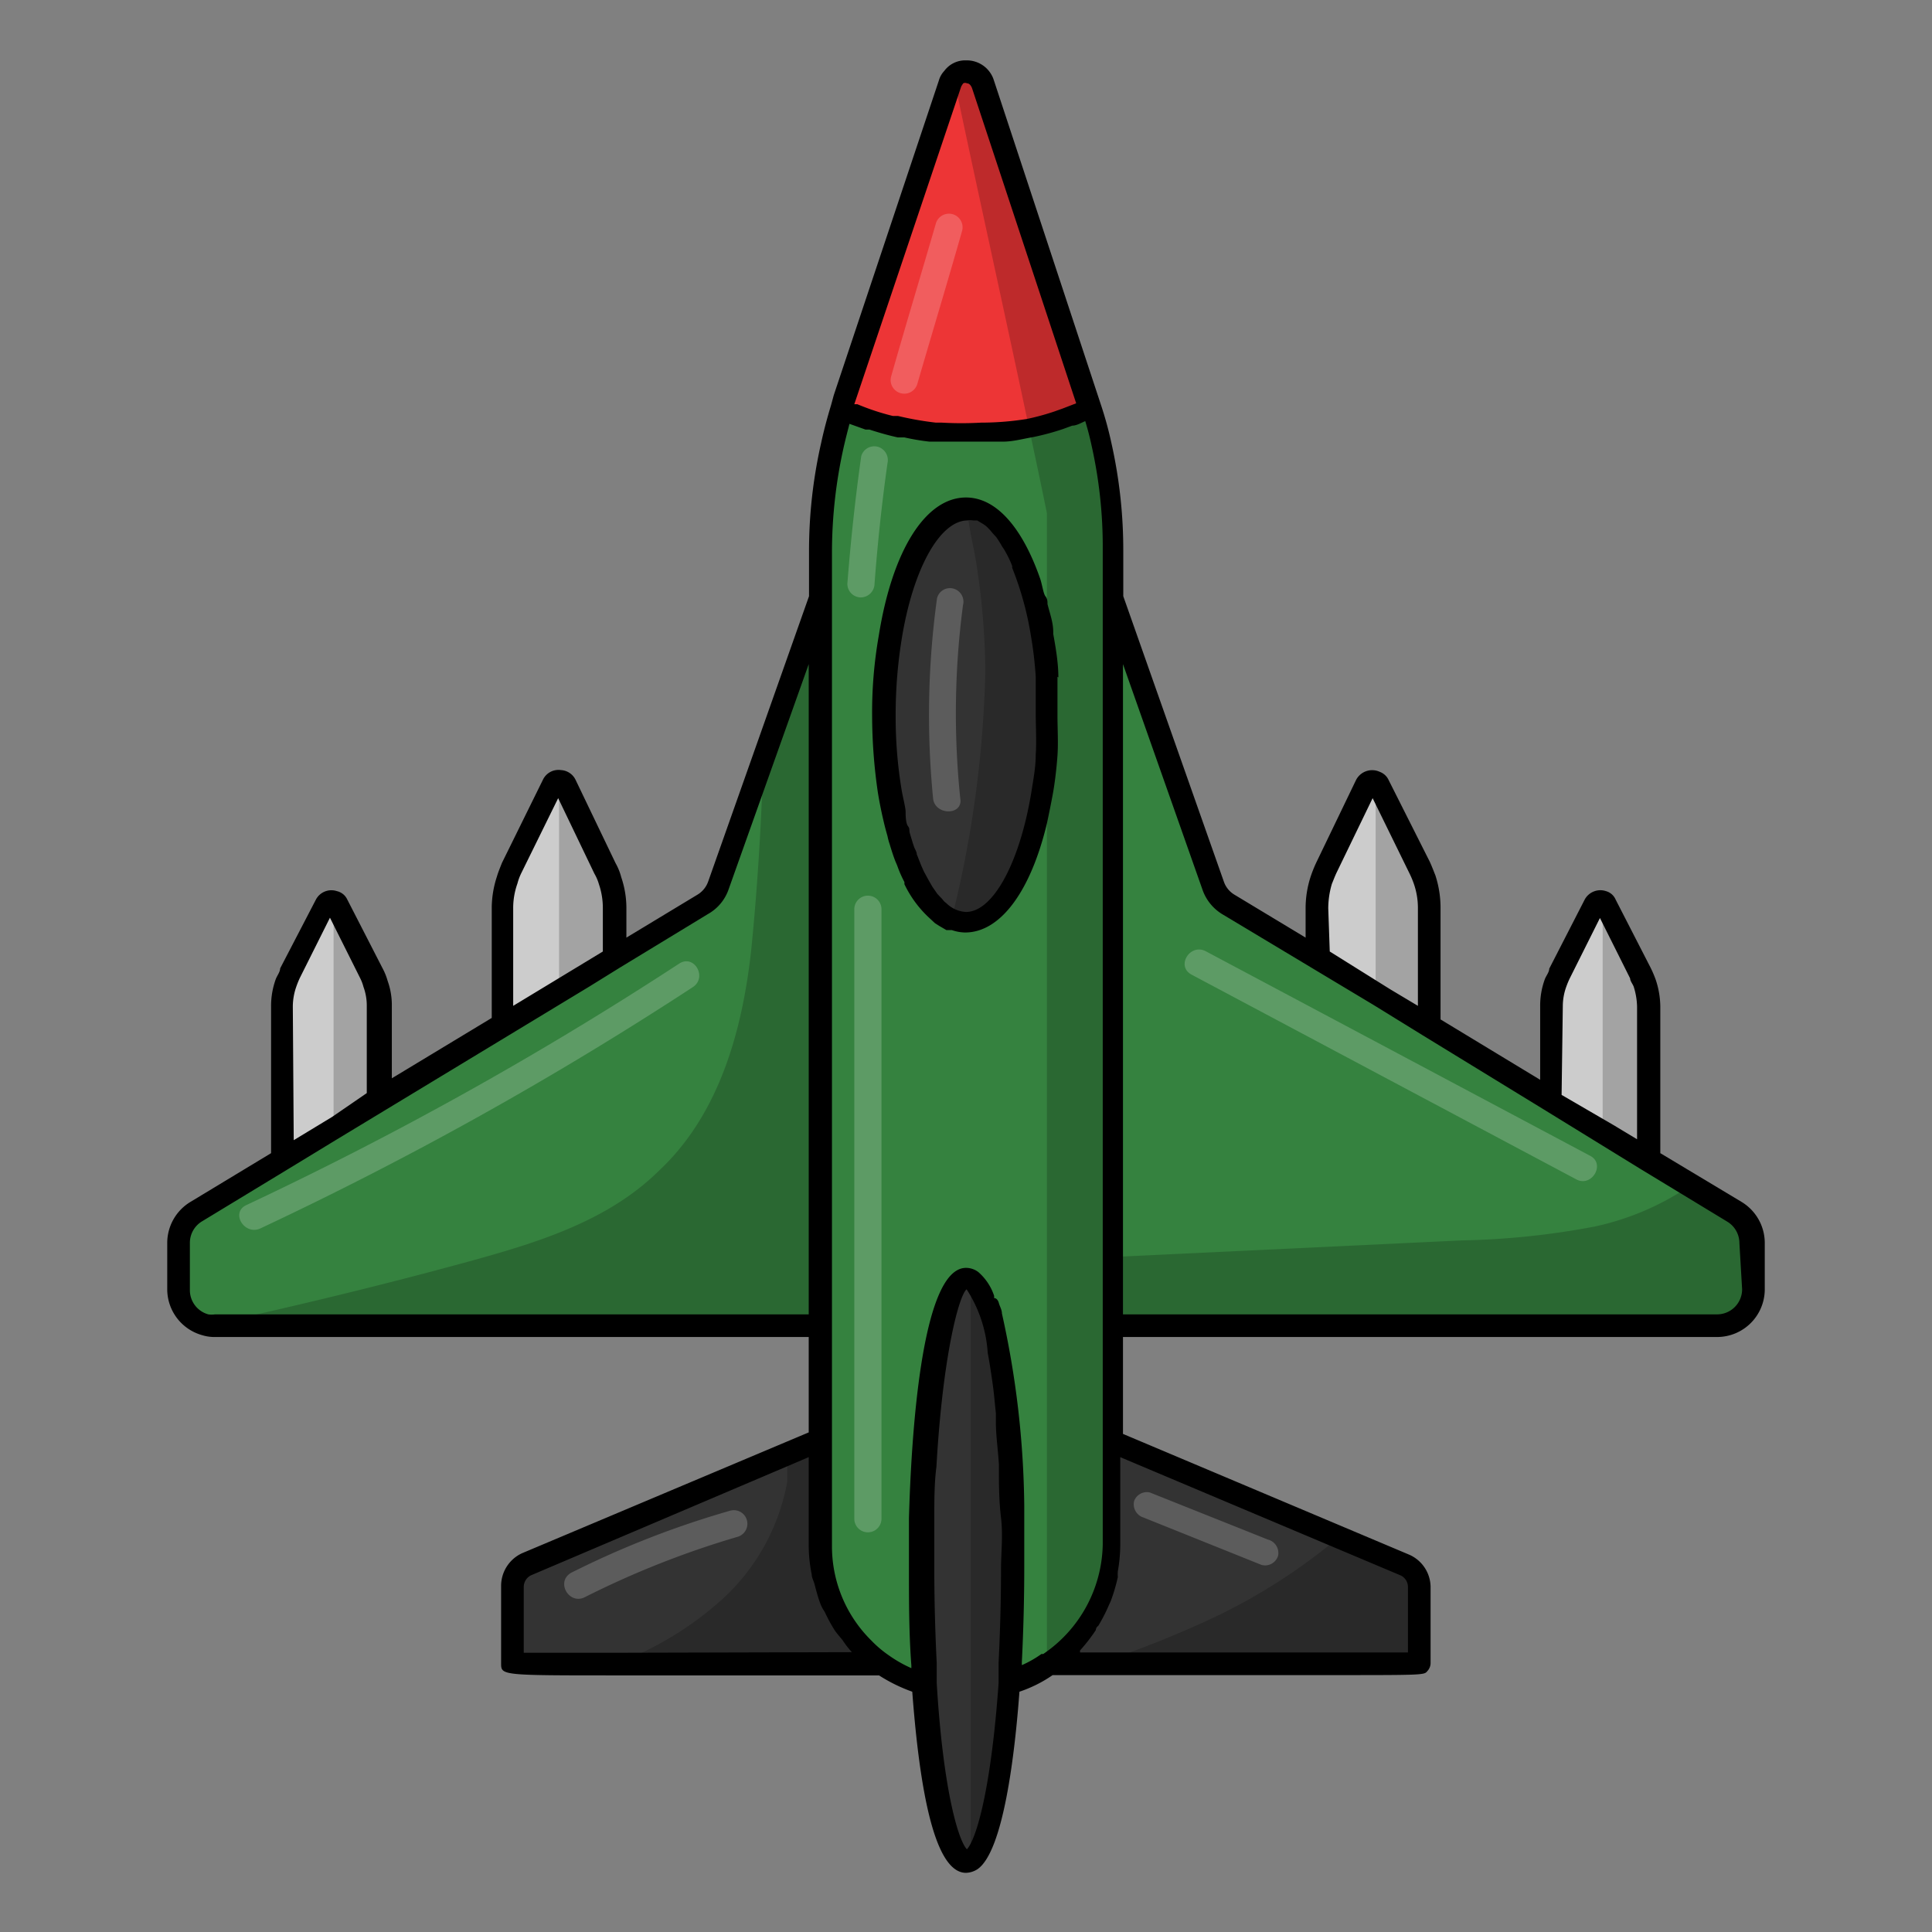 <svg xmlns="http://www.w3.org/2000/svg" viewBox="0 0 64 64"><rect x="0" y="0" width="64" height="64" fill="#808080" stroke="none"/><path fill="#35823f" d="M57.51,40.14,56,39.26l-1.39-.85-3.25-2L47.34,34v-3.9a3.21,3.21,0,0,0-.14-.92,3.12,3.12,0,0,0-.18-.42L45.67,26a.21.21,0,0,0-.1-.09.23.23,0,0,0-.3.09l-1.34,2.76a3.11,3.11,0,0,0-.3,1.33v1.64L40.7,30a1.16,1.16,0,0,1-.52-.63l-3.33-9.45s0-.05,0-.07V18.27a15.83,15.83,0,0,0-.38-3.5c-.1-.42-.21-.83-.35-1.24,0-.11-.06-.22-.08-.32L32.55,2.75A.56.56,0,0,0,32,2.33a.55.55,0,0,0-.28.09l-.07.07a.24.24,0,0,0-.08.06.64.64,0,0,0-.11.2L28,13.19c0,.11-.07.23-.09.34-.13.41-.24.82-.34,1.24a16.09,16.09,0,0,0-.39,3.52v1.55a.06.06,0,0,0,0,0L25.23,25.3l-1.41,4a1.27,1.27,0,0,1-.53.63l-2.91,1.77V30.09a2.66,2.66,0,0,0-.16-.92,1.62,1.62,0,0,0-.17-.41L18.72,26a.2.2,0,0,0-.2-.11.2.2,0,0,0-.2.11L17,28.75a3,3,0,0,0-.16.42,3.22,3.22,0,0,0-.15.92V34l-4.06,2.46V33.33a2.15,2.15,0,0,0-.13-.75,1.4,1.4,0,0,0-.13-.34L11.16,30a.14.14,0,0,0-.11-.08.21.21,0,0,0-.25.08L9.63,32.23a3.68,3.68,0,0,0-.15.35,2.48,2.48,0,0,0-.13.76v5.07L6.49,40.14a1.23,1.23,0,0,0-.58,1v1.54a1.21,1.21,0,0,0,.89,1.16,1.1,1.1,0,0,0,.31,0H27.16V47.7l-1.07.46-8.63,3.68a.79.79,0,0,0-.49.73V55.1s1.43,0,3.44,0h8.81a4.63,4.63,0,0,0,1.36.66c.24,3.46.77,5.9,1.41,5.9a.29.29,0,0,0,.17-.06c.56-.38,1-2.69,1.25-5.84a4,4,0,0,0,1.27-.61l.09,0H36.4c4.62,0,10.62,0,10.62,0V52.57a.79.79,0,0,0-.49-.73l-2.18-.93L36.83,47.7V43.91H56.88a1.21,1.21,0,0,0,1.21-1.2V41.17A1.23,1.23,0,0,0,57.51,40.14Z"/><path fill="#fff" d="M33.63,36.27V31.2a2.49,2.49,0,0,0-.14-.76,2.17,2.17,0,0,0-.15-.35l-1.18-2.27a.17.17,0,0,0-.09-.08.2.2,0,0,0-.25.08L30.64,30.1a3.45,3.45,0,0,0-.14.34,2.14,2.14,0,0,0-.12.75V34.3l1.69,1Z"/><path fill="#35823f" d="M36.1,13.53a9.91,9.91,0,0,1-8.21,0c0-.11.07-.23.09-.34l3.5-10.44A.57.57,0,0,1,32,2.33a.56.56,0,0,1,.53.42L36,13.21C36,13.31,36.08,13.42,36.1,13.53Z"/><path fill="#35823f" d="M36.45,14.77c-.1-.42-.21-.83-.35-1.24a9.69,9.69,0,0,1-2,.67,10.39,10.39,0,0,1-2.1.22,9.74,9.74,0,0,1-4.1-.89c-.13.41-.24.82-.34,1.24a16.09,16.09,0,0,0-.39,3.52V51.16a4.82,4.82,0,0,0,1.42,3.41,3.73,3.73,0,0,0,.64.54,4.63,4.63,0,0,0,1.36.66c0-.22,0-.44,0-.66-.05-1-.07-2-.07-3.11,0-.59,0-1.17,0-1.73.12-4.51.75-7.93,1.51-7.93s1.4,3.42,1.52,7.93c0,.56,0,1.14,0,1.73,0,1.08,0,2.13-.07,3.1,0,.23,0,.45-.05.67a4,4,0,0,0,1.27-.61l.09,0h0a4.8,4.8,0,0,0,2.06-3.94V18.27A15.83,15.83,0,0,0,36.45,14.77ZM34.68,25c0,.42-.09.83-.15,1.22-.39,2.53-1.38,4.31-2.54,4.31s-2.15-1.81-2.53-4.37h0a16.45,16.45,0,0,1,0-5.05v0c.41-2.5,1.38-4.25,2.52-4.25s2.11,1.73,2.53,4.19v0c.07.44.13.91.16,1.4s0,.82,0,1.24S34.71,24.6,34.68,25Z"/><path fill="#ed3536" d="M36.1,13.53a9.69,9.69,0,0,1-2,.67,10.39,10.39,0,0,1-2.1.22,9.74,9.74,0,0,1-4.1-.89c0-.11.07-.23.09-.34l3.5-10.44a.64.64,0,0,1,.11-.2A.51.51,0,0,1,32,2.33a.56.56,0,0,1,.53.42L36,13.21C36,13.31,36.08,13.42,36.1,13.53Z"/><path fill="#ccc" d="M20.38 30.09v1.64l-1.86 1.12L16.65 34V30.09a3.22 3.22 0 01.15-.92 3 3 0 01.16-.42L18.32 26a.2.2 0 01.2-.11.2.2 0 01.2.11l1.33 2.76a1.62 1.62 0 01.17.41A2.66 2.66 0 0120.38 30.09zM12.59 33.33v3.11l-1.54.94-1.7 1V33.34a2.48 2.48 0 01.13-.76 3.68 3.68 0 01.15-.35L10.8 30a.21.21 0 01.25-.08.14.14 0 01.11.08l1.17 2.28a1.4 1.4 0 01.13.34A2.15 2.15 0 0112.59 33.33z"/><path fill="#35823f" d="M27.16,19.84V43.91h-20a1.1,1.1,0,0,1-.31,0,1.21,1.21,0,0,1-.89-1.16V41.17a1.23,1.23,0,0,1,.58-1l2.86-1.73,3.24-2L16.65,34l3.73-2.25L23.29,30a1.27,1.27,0,0,0,.53-.63l1.41-4,1.92-5.42A.06.06,0,0,1,27.16,19.84Z"/><path fill="#333" d="M34.73,23.71a15.58,15.58,0,0,1-.2,2.54c-.39,2.53-1.38,4.31-2.54,4.31a1.32,1.32,0,0,1-.47-.1c-.95-.42-1.73-2.07-2.06-4.27h0a16.45,16.45,0,0,1,0-5.05v0c.41-2.5,1.38-4.25,2.52-4.25H32c1.11.05,2.07,1.77,2.48,4.19v0A16.72,16.72,0,0,1,34.73,23.71Z"/><path fill="#ccc" d="M47.34 30.09V34l-1.77-1.08-1.94-1.18V30.09a3.11 3.11 0 01.3-1.33L45.27 26a.23.23 0 01.3-.09.21.21 0 01.1.09L47 28.75a3.12 3.12 0 01.18.42A3.21 3.21 0 0147.34 30.09zM54.65 33.34v5.07l-1.56-.95-1.69-1V33.33a2.14 2.14 0 01.12-.75c0-.12.09-.23.14-.34L52.84 30a.21.21 0 01.25-.08.14.14 0 01.09.08l1.18 2.27a3.73 3.73 0 01.16.35A2.82 2.82 0 0154.65 33.34z"/><path fill="#35823f" d="M58.09,41.17v1.54a1.21,1.21,0,0,1-1.21,1.2H36.83V19.81s0,.05,0,.07l3.33,9.45a1.16,1.16,0,0,0,.52.63l2.93,1.77L47.34,34l4.06,2.45,3.25,2,1.39.85,1.47.88A1.23,1.23,0,0,1,58.09,41.17Z"/><path fill="#333" d="M33.53 52c0 1.08 0 2.13-.07 3.1 0 .23 0 .45-.05.67-.21 3.15-.69 5.46-1.25 5.84a.29.29 0 01-.17.06c-.64 0-1.17-2.44-1.41-5.9 0-.22 0-.44 0-.66-.05-1-.07-2-.07-3.11 0-.59 0-1.17 0-1.73.12-4.51.75-7.93 1.51-7.93a.29.29 0 01.17.06c.68.47 1.24 3.7 1.35 7.87C33.52 50.83 33.53 51.41 33.53 52zM29.22 55.11H20.41c-2 0-3.44 0-3.44 0V52.57a.79.79 0 01.49-.73l8.63-3.68 1.07-.46v3.46a4.82 4.82 0 001.42 3.41A3.73 3.73 0 0029.22 55.11zM47 52.57V55.1s-6 0-10.62 0H34.77a4.8 4.8 0 002.06-3.94V47.7l7.52 3.21 2.18.93A.79.79 0 0147 52.57z"/><path d="M36.83,18.27V51.16a4.8,4.8,0,0,1-2.06,3.94h0l-.09,0V17s-.23-1.14-.59-2.81c-.73-3.47-2-9.22-2.5-11.65A.51.51,0,0,1,32,2.33a.56.56,0,0,1,.53.42L36,13.21c0,.1.06.21.08.32.14.41.25.82.35,1.24A15.83,15.83,0,0,1,36.83,18.27Z" opacity=".2"/><path d="M34.73 23.71a15.58 15.58 0 01-.2 2.54c-.39 2.53-1.38 4.31-2.54 4.31a1.32 1.32 0 01-.47-.1 36.89 36.89 0 001.12-8.22 24 24 0 00-.3-3.59c-.07-.47-.25-1.14-.3-1.79 1.11.05 2.07 1.77 2.48 4.19v0A16.72 16.72 0 0134.73 23.71zM54.65 33.34v5.07l-1.56-.95V29.88a.14.14 0 01.09.08l1.18 2.27a3.73 3.73 0 01.16.35A2.82 2.82 0 0154.65 33.34zM47.34 30.09V34l-1.77-1.08v-7a.21.21 0 01.1.09L47 28.75a3.12 3.12 0 01.18.42A3.21 3.21 0 0147.34 30.09zM58.09 41.17v1.54a1.21 1.21 0 01-1.21 1.2H36.83V41.64l11.59-.55a26 26 0 004.41-.46A9 9 0 0056 39.27h0l1.47.88A1.23 1.23 0 0158.09 41.17zM20.38 30.09v1.64l-1.86 1.12v-7a.2.2 0 01.2.11l1.33 2.76a1.62 1.62 0 01.17.41A2.66 2.66 0 0120.38 30.09zM12.59 33.33v3.11l-1.54.94v-7.5a.14.14 0 01.11.08l1.17 2.28a1.4 1.4 0 01.13.34A2.15 2.15 0 0112.59 33.33z" opacity=".2"/><path d="M27.16 19.84V43.91h-20a1.1 1.1 0 01-.31 0c2.92-.64 5.83-1.34 8.71-2.13 2.25-.62 4.58-1.33 6.27-3 2-1.87 2.77-4.66 3.06-7.36.2-2 .33-4.1.39-6.13l1.92-5.42A.06.06 0 0127.16 19.84zM33.53 52c0 1.08 0 2.13-.07 3.1 0 .23 0 .45-.05.67-.21 3.15-.69 5.46-1.25 5.84V42.4c.68.47 1.24 3.7 1.35 7.87C33.52 50.83 33.53 51.41 33.53 52zM47 52.57V55.1s-6 0-10.62 0A34 34 0 0040 53.68a19.36 19.36 0 004-2.47l.34-.3 2.18.93A.79.79 0 0147 52.57zM29.22 55.11H20.41A11 11 0 0023.9 53a6.94 6.94 0 002.18-3.92c0-.29 0-.62 0-.94l1.07-.46v3.46a4.82 4.82 0 001.42 3.41A3.73 3.73 0 0029.22 55.11z" opacity=".2"/><path fill="#fff" d="M31 7.41c-.49 1.69-1 3.37-1.48 5.06a.45.45 0 00.87.24c.49-1.69 1-3.37 1.48-5.06A.45.45 0 0031 7.41zM31.59 19.5a.44.44 0 00-.55.32 28.28 28.28 0 00-.13 6.63c.06.57 1 .57.9 0a27.4 27.4 0 01.09-6.4A.45.45 0 0031.59 19.5zM28.3 30.12V50.31a.45.45 0 00.9 0V30.12A.45.45 0 0028.3 30.12zM22.5 31.92a117.65 117.65 0 01-14.34 8c-.53.25-.07 1 .45.78a117 117 0 0014.34-8C23.44 32.38 23 31.6 22.5 31.92zM29.08 14.8a.45.45 0 00-.55.31c-.2 1.41-.35 2.82-.46 4.23a.45.45 0 00.45.45.46.46 0 00.45-.45c.1-1.33.24-2.66.43-4A.46.46 0 0029.08 14.8zM52.68 38.29L39.94 31.51c-.52-.27-1 .5-.46.78l12.74 6.78C52.73 39.34 53.19 38.56 52.68 38.29zM19.37 52.91a29.91 29.91 0 015.06-2 .45.45 0 00-.23-.87 30.26 30.26 0 00-5.28 2.06C18.4 52.4 18.85 53.17 19.37 52.91zM37.57 49.72a.46.46 0 00.31.55l3.91 1.57a.45.45 0 00.55-.31A.46.46 0 0042 51l-3.91-1.56A.45.45 0 0037.57 49.72z" opacity=".2"/><path d="M35.06,22.44c0-.48-.09-1-.17-1.44h0s0,0,0-.07c0-.32-.12-.63-.19-.92,0-.09,0-.17-.07-.26s-.11-.41-.18-.6C33.86,17.47,33,16.48,32,16.48c-1.34,0-2.44,1.75-2.89,4.58a14.64,14.64,0,0,0-.22,2.65,17.76,17.76,0,0,0,.19,2.54c.05.31.11.61.18.91s.09.36.14.54a2,2,0,0,0,.07.26c.06.2.12.39.19.57l.06.14a4,4,0,0,0,.24.55l0,.07a3.68,3.68,0,0,0,.86,1.15l.15.14.14.09.24.14.09,0,.09,0a1.41,1.41,0,0,0,.44.08c1.17,0,2.17-1.36,2.71-3.61.07-.33.14-.67.2-1s.12-.82.15-1.25,0-.89,0-1.35,0-.86,0-1.26ZM34.31,25c0,.42-.08.82-.14,1.21-.38,2.35-1.27,4-2.17,4a1,1,0,0,1-.65-.29.53.53,0,0,1-.13-.13l-.17-.18-.16-.23-.11-.19-.17-.31-.09-.2-.15-.38c0-.07-.05-.15-.08-.22s-.09-.28-.14-.44,0-.18-.07-.27S30,27.06,30,26.9s-.1-.51-.14-.78a14.7,14.7,0,0,1-.19-2.41,15.67,15.67,0,0,1,.2-2.54c.37-2.3,1.25-3.91,2.17-3.93a.65.65,0,0,1,.2,0l.13,0,.2.12a.94.94,0,0,1,.12.09,1.9,1.9,0,0,1,.19.21l.12.13a3.45,3.45,0,0,1,.2.32,1.1,1.1,0,0,1,.09.14,3.31,3.31,0,0,1,.24.5l0,.06a10.51,10.51,0,0,1,.62,2.25,12.6,12.6,0,0,1,.16,1.36c0,.4,0,.8,0,1.21S34.34,24.57,34.31,25Z"/><path d="M57.7,39.82,55,38.2V33.34a2.9,2.9,0,0,0-.15-.88,3.7,3.7,0,0,0-.17-.4L53.52,29.8a.49.49,0,0,0-.32-.28.59.59,0,0,0-.7.27l-1.18,2.3c0,.12-.11.24-.15.36a2.54,2.54,0,0,0-.15.88v2.44l-3.3-2V30.09A3.49,3.49,0,0,0,47.55,29c-.06-.15-.12-.31-.19-.46L46,25.84a.52.52,0,0,0-.29-.27.6.6,0,0,0-.79.27L43.6,28.58a4.37,4.37,0,0,0-.19.48,3.4,3.4,0,0,0-.16,1v1l-2.37-1.43a.81.81,0,0,1-.34-.43l-3.33-9.45V18.27a16.16,16.16,0,0,0-.39-3.58,12,12,0,0,0-.35-1.28h0L32.91,2.62A.94.94,0,0,0,32,2a.86.86,0,0,0-.72.35.77.77,0,0,0-.18.32L27.62,13.09l-.09.33h0c-.13.43-.24.84-.33,1.26a16.15,16.15,0,0,0-.4,3.6v1.47L23.46,29.2a.83.83,0,0,1-.36.44l-2.35,1.42v-1a3.16,3.16,0,0,0-.17-1,1.93,1.93,0,0,0-.19-.47l-1.32-2.75a.57.57,0,0,0-.49-.33h0a.57.57,0,0,0-.59.31l-1.36,2.76c-.06.15-.13.32-.17.46a3.38,3.38,0,0,0-.17,1v3.68l-3.31,2V33.33a2.38,2.38,0,0,0-.14-.84,2.06,2.06,0,0,0-.17-.42L11.5,29.79a.5.5,0,0,0-.34-.27.58.58,0,0,0-.69.27L9.28,32.08c0,.12-.11.25-.15.37a2.6,2.6,0,0,0-.15.89V38.2L6.3,39.82a1.59,1.59,0,0,0-.76,1.35v1.54A1.58,1.58,0,0,0,6.7,44.23a1.37,1.37,0,0,0,.42.06H26.79v3.16l-9.49,4a1.19,1.19,0,0,0-.7,1.07V55.1c0,.4,0,.4,3.82.4h8.7a5.33,5.33,0,0,0,1.1.54c.3,4,.89,6,1.78,6a.74.74,0,0,0,.38-.12c.86-.59,1.24-3.83,1.39-5.88a4.36,4.36,0,0,0,1.1-.55h1.52l7.68,0c3.07,0,3.11,0,3.21-.13a.39.39,0,0,0,.11-.27V52.57a1.18,1.18,0,0,0-.71-1.07l-9.48-4V44.29H56.88a1.58,1.58,0,0,0,1.58-1.58V41.17A1.59,1.59,0,0,0,57.7,39.82ZM31.84,2.87a.67.67,0,0,1,.07-.11.13.13,0,0,1,.12,0c.1,0,.15.11.17.16l3.45,10.44-.44.17-.28.1a7.86,7.86,0,0,1-.92.25A9.74,9.74,0,0,1,32.6,14h-.09a11.56,11.56,0,0,1-1.32,0H31a10.54,10.54,0,0,1-1.25-.22l-.17,0a7.77,7.77,0,0,1-1.18-.39l-.1,0ZM17,30.09a2.4,2.4,0,0,1,.14-.82,1.81,1.81,0,0,1,.13-.35l1.22-2.48,1.2,2.5a1.54,1.54,0,0,1,.15.35,2.44,2.44,0,0,1,.13.8v1.43l-.61.37L17,33.32Zm-7.3,3.25a2,2,0,0,1,.11-.64,3.11,3.11,0,0,1,.12-.3l1-2,1,2a1.45,1.45,0,0,1,.11.29,1.8,1.8,0,0,1,.11.62v2.9L11,37l-1.27.77ZM7.12,43.54a.73.73,0,0,1-.22,0,.83.83,0,0,1-.61-.8V41.17a.83.83,0,0,1,.4-.71l2.85-1.73h0l1.56-.95,8.44-5.11,1-.62h0l2.91-1.77a1.5,1.5,0,0,0,.69-.83L26.79,22V43.54Zm13.3,11.21-3.07,0V52.57a.43.43,0,0,1,.25-.39l9.19-3.91v2.89a4.87,4.87,0,0,0,.1,1c0,.1.06.2.09.31s.11.43.19.64.13.23.18.35a5.45,5.45,0,0,0,.29.53c.08.12.18.23.27.34a3,3,0,0,0,.31.4Zm12.66.33,0,.67h0c-.25,3.53-.74,5.18-1.05,5.51-.29-.3-.79-2-1-5.51l0-.66c-.05-1-.08-2.08-.08-3.09,0-.58,0-1.16,0-1.72s0-1.16.07-1.69c.21-3.7.75-5.68,1-5.88a4.38,4.38,0,0,1,.7,2.11h0c.06.31.11.65.16,1s.07.63.11,1l0,.3c0,.43.07.9.1,1.39,0,0,0,.05,0,.09,0,.52,0,1.09.07,1.68s0,1.14,0,1.72C33.16,53,33.13,54.05,33.08,55.08Zm1.48-.29,0,0-.06,0a3.58,3.58,0,0,1-.65.37v-.1c.05-1,.08-2.09.08-3.12,0-.59,0-1.18,0-1.74,0-.08,0-.2,0-.32a30.54,30.54,0,0,0-.74-6.37h0c0-.12-.07-.23-.1-.34S33,43,32.93,43a.3.3,0,0,0,0-.08,1.79,1.79,0,0,0-.52-.78A.67.67,0,0,0,32,42c-1.51,0-1.82,5.81-1.89,8.3,0,.56,0,1.15,0,1.74,0,1,0,2.08.08,3.13v.09a4.23,4.23,0,0,1-.74-.42,3.74,3.74,0,0,1-.59-.5,4.38,4.38,0,0,1-1.3-3.14V18.29a16,16,0,0,1,.38-3.44c.06-.27.13-.54.2-.81l.53.19.13,0c.31.1.62.19.94.26l.22,0a7.56,7.56,0,0,0,.83.14l.17,0c.33,0,.66,0,1,0h.22l.76,0,.28,0c.33,0,.65-.09,1-.15a8.36,8.36,0,0,0,1-.27l.3-.11c.14,0,.29-.09.43-.15q.12.39.21.81h0a15.32,15.32,0,0,1,.37,3.42V51.16A4.48,4.48,0,0,1,34.56,54.79Zm11.82-2.61a.42.42,0,0,1,.26.39v2.17c-1.29,0-6,0-10.25,0h-.61a.18.18,0,0,1,0-.07,5.7,5.7,0,0,0,.52-.67s0-.09.08-.14a5.45,5.45,0,0,0,.35-.68l.06-.13a5.78,5.78,0,0,0,.24-.81,1.06,1.06,0,0,1,0-.19,5.14,5.14,0,0,0,.08-.88V48.27Zm5.39-18.85a1.9,1.9,0,0,1,.11-.63,2.85,2.85,0,0,1,.12-.29l1-2,1,2c0,.09.09.19.12.28a2.33,2.33,0,0,1,.11.65v4.4l-.78-.47-1.72-1ZM44,30.09a2.89,2.89,0,0,1,.12-.81c.05-.12.09-.23.15-.36l1.2-2.48,1.21,2.47a3.08,3.08,0,0,1,.16.38,2.44,2.44,0,0,1,.13.8v3.23l-.92-.55-2-1.25ZM57.71,42.71a.83.83,0,0,1-.83.83H37.2V22l2.63,7.46a1.54,1.54,0,0,0,.67.83l5,3,1.62,1h0l4,2.45h0l3.25,2h0l2.85,1.73a.83.83,0,0,1,.4.71Z"/></svg>